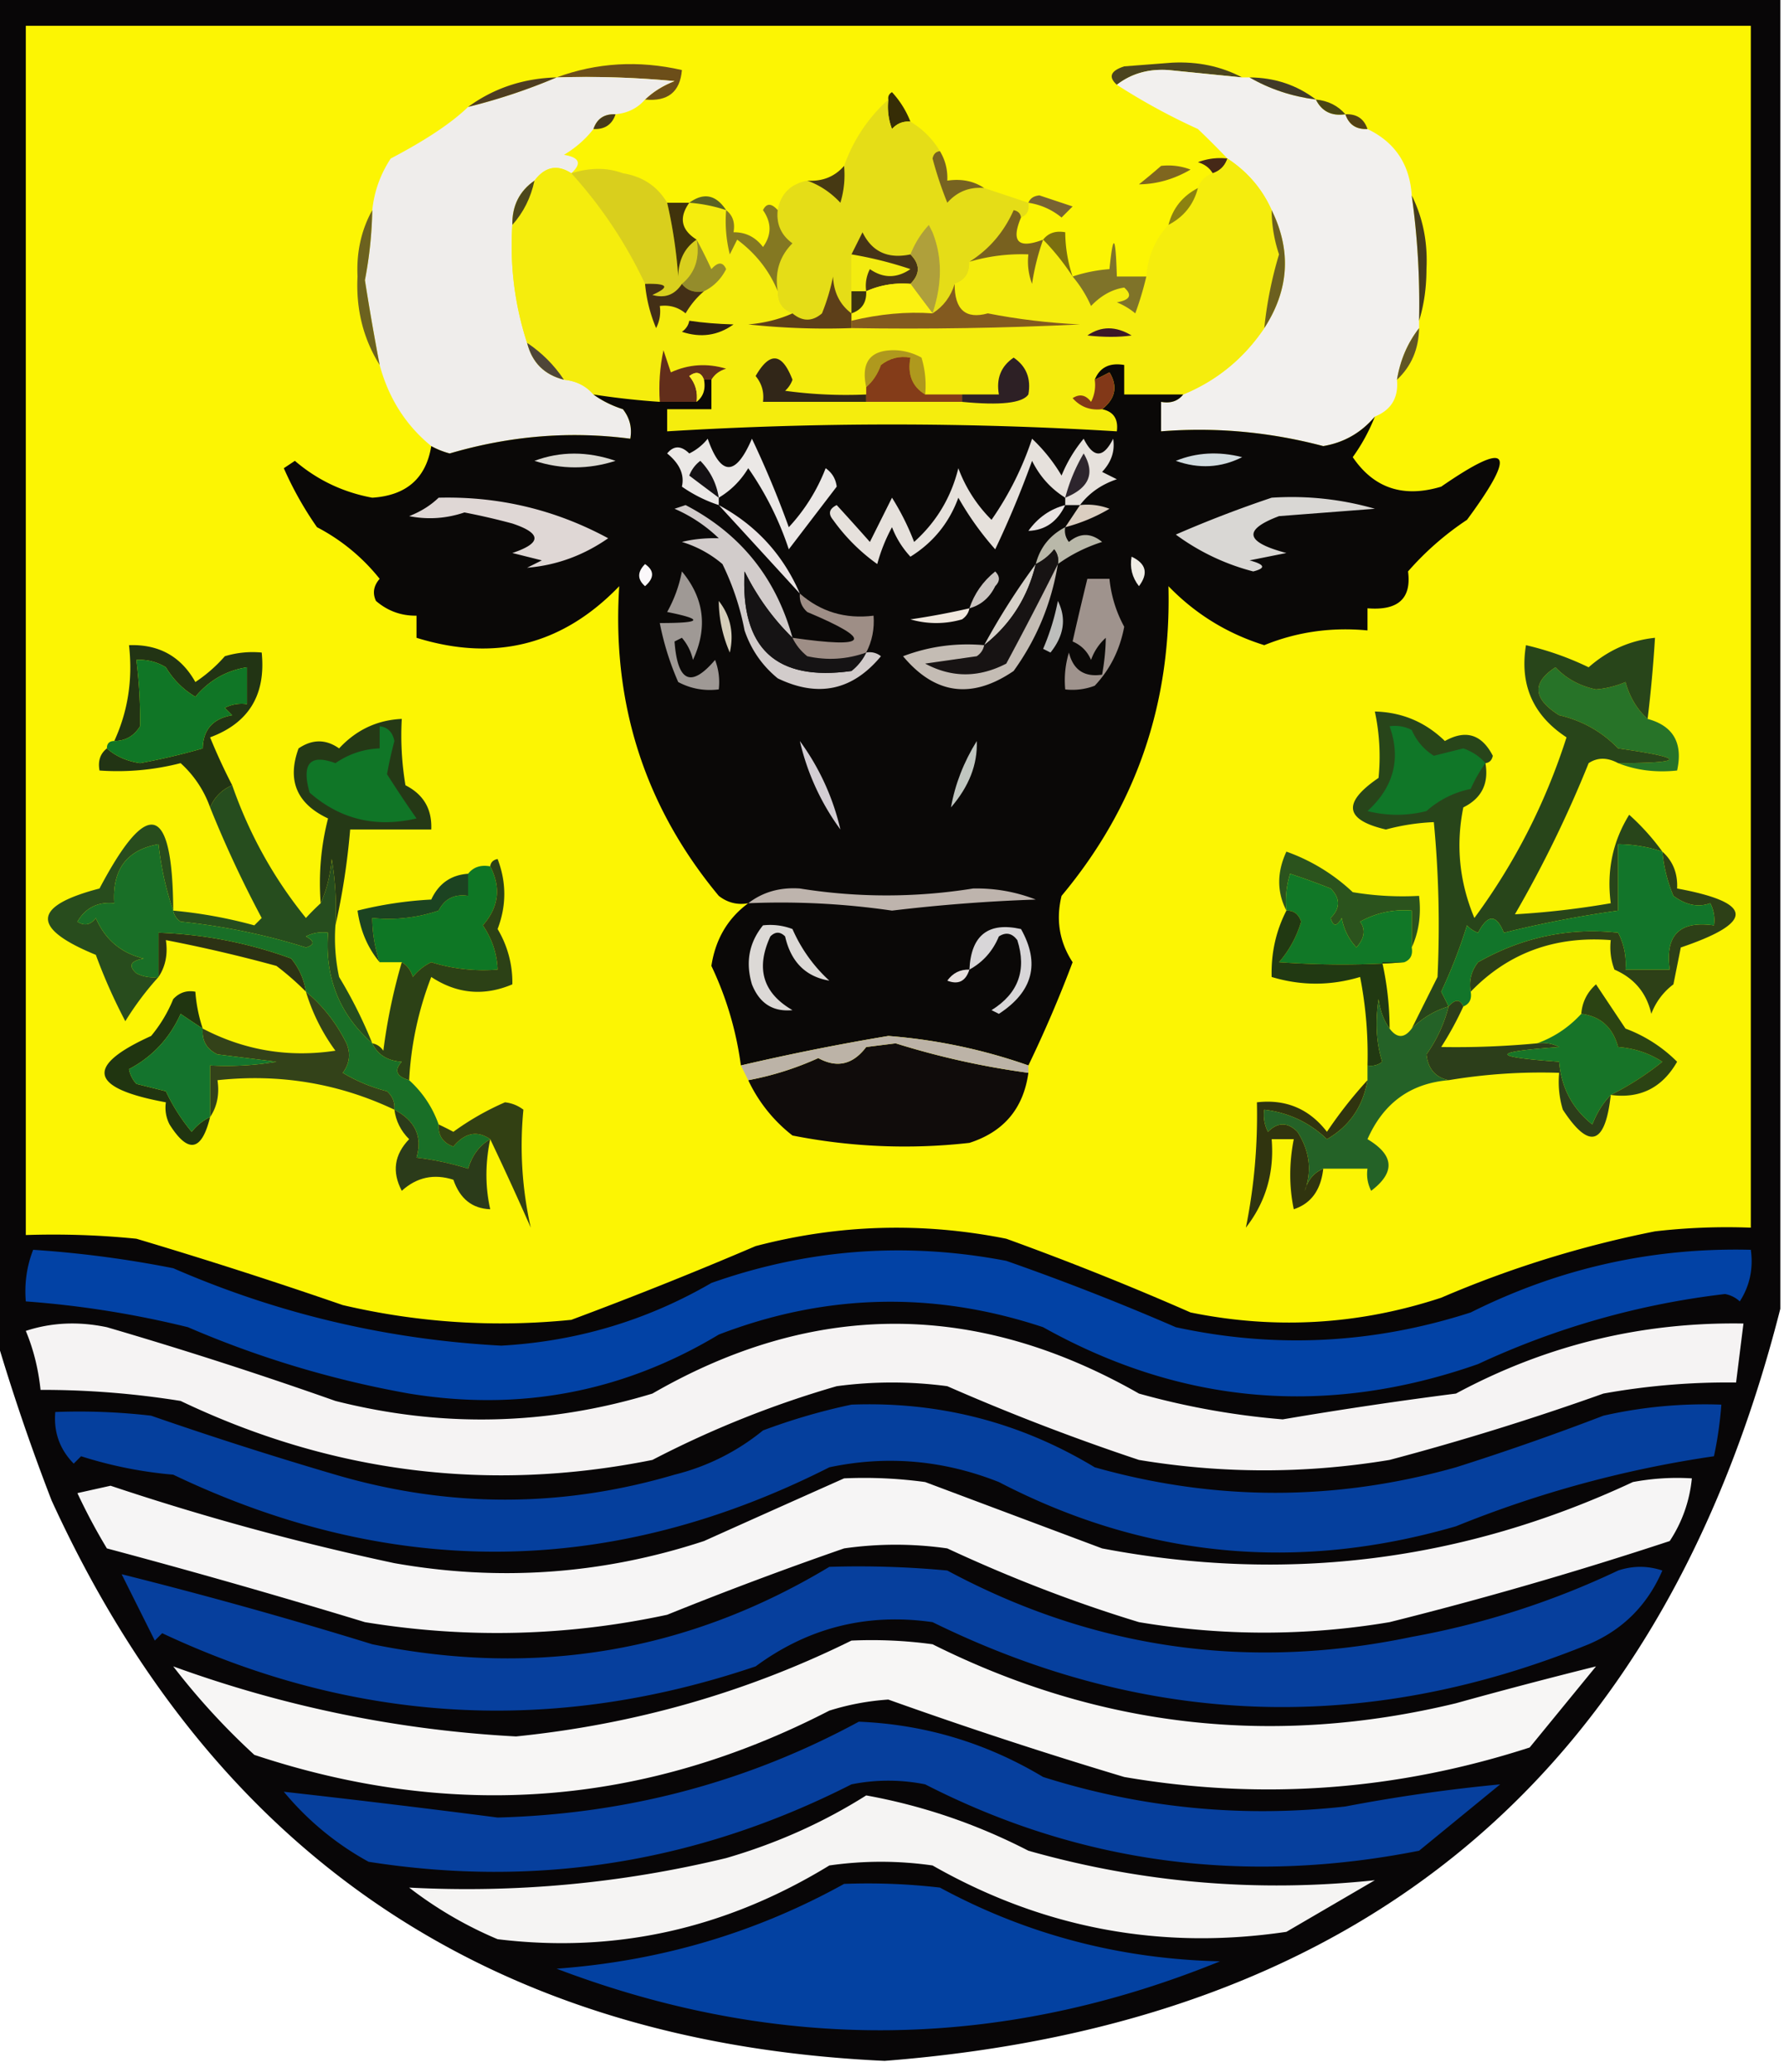 <svg xmlns="http://www.w3.org/2000/svg" width="242" height="281" style="shape-rendering:geometricPrecision;text-rendering:geometricPrecision;image-rendering:optimizeQuality;fill-rule:evenodd;clip-rule:evenodd"><path style="opacity:1" fill="#080607" d="M-.5-.5h242v178c-16.012 62.952-56.512 96.952-121.5 102-53.262-2.444-90.928-27.777-113-76a286.248 286.248 0 0 1-7.5-22V-.5z"/><path style="opacity:1" fill="#fcf503" d="M3.5 3.5h234v163a84.902 84.902 0 0 0-13 .5 144.832 144.832 0 0 0-29 9c-11.163 3.678-22.496 4.344-34 2a404.907 404.907 0 0 0-25-10c-11.419-2.283-22.752-1.95-34 1a568.73 568.73 0 0 1-25 10c-10.468 1.055-20.8.388-31-2a684.198 684.198 0 0 0-28-9 112.97 112.97 0 0 0-15-.5V3.5z"/><path style="opacity:1" fill="#4c451e" d="M168.5 10.5c-3.325-.33-6.659-.664-10-1-2.705-.184-5.038.483-7 2-1.192-1.066-.859-1.9 1-2.5l6.5-.5c3.477-.172 6.644.494 9.5 2z"/><path style="opacity:1" fill="#6c4e19" d="M87.5 13.5c1.1-1.059 2.434-1.892 4-2.5-5.323-.5-10.656-.666-16-.5 5.457-2.01 11.124-2.343 17-1-.246 2.97-1.912 4.303-5 4z"/><path style="opacity:1" fill="#f2f0ee" d="M168.5 10.5h1c2.715 1.572 5.715 2.572 9 3 .787 1.604 2.12 2.27 4 2 .473 1.406 1.473 2.073 3 2 3.735 1.794 5.735 4.794 6 9a105.28 105.28 0 0 1 1 17v1c-1.565 2.01-2.565 4.343-3 7 .227 2.433-.773 4.1-3 5-1.855 2.193-4.189 3.526-7 4-7.305-1.925-14.639-2.591-22-2v-4c1.291.237 2.291-.096 3-1 4.54-1.868 8.207-4.868 11-9 3.363-5.187 3.696-10.52 1-16-1.289-2.892-3.289-5.225-6-7a124.034 124.034 0 0 0-4-4 86.029 86.029 0 0 1-11-6c1.962-1.517 4.295-2.184 7-2 3.341.336 6.675.67 10 1z"/><path style="opacity:1" fill="#efedeb" d="M75.5 10.5c5.344-.166 10.677 0 16 .5-1.566.608-2.9 1.441-4 2.5-1.014 1.174-2.347 1.84-4 2-1.527-.073-2.527.594-3 2-1.074 1.385-2.407 2.551-4 3.5 2.12.342 2.453 1.175 1 2.5-1.898-1.235-3.565-.901-5 1-2.039 1.411-3.039 3.411-3 6-.35 5.504.317 10.837 2 16 .667 2.667 2.333 4.333 5 5 1.653.16 2.986.826 4 2 1.141.839 2.475 1.506 4 2 .929 1.189 1.262 2.522 1 4-8.16-1.069-16.328-.402-24.5 2a11.104 11.104 0 0 1-2.5-1c-3.448-2.816-5.782-6.483-7-11a350.732 350.732 0 0 1-2-11.5c.607-3.143.94-6.31 1-9.5.255-2.516 1.089-4.85 2.5-7 4.762-2.497 8.262-4.83 10.5-7a79.236 79.236 0 0 0 12-4z"/><path style="opacity:1" fill="#413a28" d="M169.5 10.5c3.416.027 6.416 1.027 9 3-3.285-.428-6.285-1.428-9-3z"/><path style="opacity:1" fill="#4e3d20" d="M75.5 10.5a79.236 79.236 0 0 1-12 4c3.496-2.548 7.496-3.881 12-4z"/><path style="opacity:1" fill="#362d06" d="M123.5 16.5c-.996-.086-1.829.248-2.5 1a8.43 8.43 0 0 1-.5-4c-.065-.438.101-.772.5-1a12.642 12.642 0 0 1 2.5 4z"/><path style="opacity:1" fill="#4b4714" d="M178.5 13.5c1.653.16 2.986.826 4 2-1.88.27-3.213-.396-4-2z"/><path style="opacity:1" fill="#473a1a" d="M83.5 15.5c-.473 1.406-1.473 2.073-3 2 .473-1.406 1.473-2.073 3-2z"/><path style="opacity:1" fill="#534115" d="M182.5 15.5c1.527-.073 2.527.594 3 2-1.527.073-2.527-.594-3-2z"/><path style="opacity:1" fill="#e5dd17" d="M120.5 13.5a8.43 8.43 0 0 0 .5 4c.671-.752 1.504-1.086 2.5-1 1.667 1 3 2.333 4 4-.543.06-.876.393-1 1a51.256 51.256 0 0 0 2 6c1.342-1.505 3.008-2.172 5-2l6 2c.172.992-.162 1.658-1 2-.06-.543-.393-.876-1-1-1.326 2.986-3.326 5.32-6 7 .073 1.527-.594 2.527-2 3-.522 1.72-1.522 3.053-3 4 1.334-4.005 1.334-7.672 0-11l-.5-1a12.642 12.642 0 0 0-2.5 4c-3.047.645-5.213-.355-6.5-3l-1.5 3v8c-1.567-1.18-2.401-2.847-2.5-5a28.04 28.04 0 0 1-1.5 5c-1.308 1.126-2.642 1.126-4 0-1.406-.473-2.073-1.473-2-3-.417-2.58.25-4.746 2-6.5-1.537-1.11-2.203-2.61-2-4.5.394-2.21 1.727-3.543 4-4 1.69.603 3.19 1.603 4.5 3 .494-1.634.66-3.3.5-5 1.259-3.525 3.259-6.525 6-9z"/><path style="opacity:1" fill="#452817" d="M166.5 21.5c-.333 1-1 1.667-2 2-.418-.722-1.084-1.222-2-1.5a8.435 8.435 0 0 1 4-.5z"/><path style="opacity:1" fill="#f5ed0d" d="M166.5 21.5c2.711 1.775 4.711 4.108 6 7a19.051 19.051 0 0 0 1 6 53.469 53.469 0 0 0-2 10c-2.793 4.132-6.46 7.132-11 9h-8v-4c-1.983-.343-3.317.324-4 2a4.934 4.934 0 0 1-.5 3c-.718-.95-1.551-1.117-2.5-.5 1.063 1.188 2.397 1.688 4 1.5 1.548.321 2.215 1.321 2 3a500.317 500.317 0 0 0-61 0v-3h6v-4c.418-.722 1.084-1.222 2-1.5-2.6-.769-5.1-.602-7.5.5l-1-3a24.939 24.939 0 0 0-.5 7 104.613 104.613 0 0 1-9-1c-1.014-1.174-2.347-1.84-4-2-1.333-2-3-3.667-5-5-1.683-5.163-2.35-10.496-2-16 1.507-1.681 2.507-3.681 3-6 1.435-1.901 3.102-2.235 5-1a60.787 60.787 0 0 1 10 15 20.088 20.088 0 0 0 1.5 6c.483-.948.65-1.948.5-3 1.322-.17 2.489.163 3.5 1 .698-1.19 1.531-2.19 2.5-3 1.312-.645 2.312-1.645 3-3-.438-1.006-1.104-1.006-2 0a70.679 70.679 0 0 0-2-4c-2.1-1.315-2.433-2.982-1-5 1.716.129 3.383.462 5 1a18.436 18.436 0 0 0 .5 6l1-2c2.524 1.879 4.357 4.212 5.5 7-.073 1.527.594 2.527 2 3-1.792.81-3.792 1.31-6 1.5 4.655.5 9.321.666 14 .5 10.339.166 20.672 0 31-.5-4.253-.2-8.42-.7-12.5-1.5-3.022.831-4.522-.502-4.5-4 1.406-.473 2.073-1.473 2-3a24.93 24.93 0 0 1 8-1 8.43 8.43 0 0 0 .5 4 31.91 31.91 0 0 1 1.5-6 32.478 32.478 0 0 1 4 5 16.578 16.578 0 0 1 2.5 4c1.362-1.425 2.862-2.258 4.5-2.5 1.134 1.016.801 1.683-1 2 .916.374 1.75.874 2.5 1.5a42.504 42.504 0 0 0 1.5-5c.207-2.74 1.207-5.074 3-7 2.087-1.085 3.42-2.751 4-5 .333-1 1-1.667 2-2 1-.333 1.667-1 2-2z"/><path style="opacity:1" fill="#d9cf1d" d="M90.5 27.5a65.268 65.268 0 0 1 1.5 10c.05-2.244.883-3.91 2.5-5 .447 2.51-.22 4.51-2 6-.973 1.484-2.307 1.984-4 1.5 2.432-1.087 2.098-1.587-1-1.5a60.787 60.787 0 0 0-10-15c2.551-.79 4.884-.79 7 0 2.681.432 4.681 1.766 6 4z"/><path style="opacity:1" fill="#776321" d="M127.5 20.5c.734 1.208 1.067 2.541 1 4 1.915-.285 3.581.049 5 1-1.992-.172-3.658.495-5 2a51.256 51.256 0 0 1-2-6c.124-.607.457-.94 1-1z"/><path style="opacity:1" fill="#7f661f" d="M157.5 22.5a8.435 8.435 0 0 1 4 .5c-2.247 1.309-4.58 1.976-7 2a81.216 81.216 0 0 0 3-2.5z"/><path style="opacity:1" fill="#463913" d="M114.5 22.5a12.93 12.93 0 0 1-.5 5c-1.31-1.397-2.81-2.397-4.5-3 2.054.135 3.721-.532 5-2z"/><path style="opacity:1" fill="#4d471c" d="M72.5 24.5c-.493 2.319-1.493 4.319-3 6-.039-2.589.961-4.589 3-6z"/><path style="opacity:1" fill="#5b6322" d="M93.5 27.5c1.955-1.43 3.621-1.097 5 1a20.677 20.677 0 0 0-5-1z"/><path style="opacity:1" fill="#786332" d="M139.5 27.5c.235-.597.735-.93 1.5-1l4.5 1.5-1.5 1.5a9.175 9.175 0 0 0-4.5-2z"/><path style="opacity:1" fill="#8c8210" d="M162.5 25.5c-.58 2.249-1.913 3.915-4 5 .58-2.249 1.913-3.915 4-5z"/><path style="opacity:1" fill="#40330b" d="M90.5 27.5h3c-1.433 2.018-1.1 3.685 1 5-1.617 1.09-2.45 2.756-2.5 5a65.268 65.268 0 0 0-1.5-10z"/><path style="opacity:1" fill="#453c1d" d="M191.5 26.5c1.519 3.026 2.185 6.359 2 10-.003 2.525-.337 4.859-1 7a105.28 105.28 0 0 0-1-17z"/><path style="opacity:1" fill="#78611f" d="M138.5 29.5c-1.382 3.285-.382 4.285 3 3a31.91 31.91 0 0 0-1.5 6 8.43 8.43 0 0 1-.5-4 24.93 24.93 0 0 0-8 1c2.674-1.68 4.674-4.014 6-7 .607.124.94.457 1 1z"/><path style="opacity:1" fill="#847822" d="M105.5 28.5c-.203 1.89.463 3.39 2 4.5-1.75 1.754-2.417 3.92-2 6.5-1.143-2.788-2.976-5.121-5.5-7l-1 2a18.436 18.436 0 0 1-.5-6c.904.709 1.237 1.709 1 3 1.643-.02 2.976.647 4 2 1.181-1.635 1.181-3.302 0-5 .47-.963 1.137-.963 2 0z"/><path style="opacity:1" fill="#f3ec10" d="M115.5 34.5a52.25 52.25 0 0 1 8 2c-1.853 1.26-3.686 1.26-5.5 0a4.934 4.934 0 0 0-.5 3h-2v-5z"/><path style="opacity:1" fill="#463417" d="M123.5 34.5c1.333 1.333 1.333 2.667 0 4-2.121-.175-4.121.159-6 1a4.934 4.934 0 0 1 .5-3c1.814 1.26 3.647 1.26 5.5 0a52.25 52.25 0 0 0-8-2l1.5-3c1.287 2.645 3.453 3.645 6.5 3z"/><path style="opacity:1" fill="#7b6f0f" d="M141.5 32.5c.709-.904 1.709-1.237 3-1 .017 2.065.35 4.065 1 6a32.478 32.478 0 0 0-4-5z"/><path style="opacity:1" fill="#afa03b" d="M126.5 42.5a310.678 310.678 0 0 1-3-4c1.333-1.333 1.333-2.667 0-4a12.642 12.642 0 0 1 2.5-4l.5 1c1.334 3.328 1.334 6.995 0 11z"/><path style="opacity:1" fill="#7f7329" d="M155.5 37.5a42.504 42.504 0 0 1-1.5 5 9.465 9.465 0 0 0-2.5-1.5c1.801-.317 2.134-.984 1-2-1.638.242-3.138 1.075-4.5 2.5a16.578 16.578 0 0 0-2.5-4 20.676 20.676 0 0 1 5-1c.503-5 .836-4.667 1 1h4z"/><path style="opacity:1" fill="#6c601f" d="M172.5 28.5c2.696 5.48 2.363 10.813-1 16a53.469 53.469 0 0 1 2-10 19.051 19.051 0 0 1-1-6z"/><path style="opacity:1" fill="#948c2b" d="M94.5 32.5a70.679 70.679 0 0 1 2 4c.896-1.006 1.562-1.006 2 0-.688 1.355-1.688 2.355-3 3-1.291.237-2.291-.096-3-1 1.78-1.49 2.447-3.49 2-6z"/><path style="opacity:1" fill="#fbf111" d="M123.5 38.5a310.678 310.678 0 0 0 3 4c-3.487-.255-7.154.078-11 1v-1c1.406-.473 2.073-1.473 2-3 1.879-.841 3.879-1.175 6-1z"/><path style="opacity:1" fill="#432f16" d="M87.5 38.5c3.098-.087 3.432.413 1 1.5 1.693.484 3.027-.016 4-1.5.709.904 1.709 1.237 3 1-.969.81-1.802 1.81-2.5 3-1.011-.837-2.178-1.17-3.5-1a4.932 4.932 0 0 1-.5 3 20.088 20.088 0 0 1-1.5-6z"/><path style="opacity:1" fill="#3b3310" d="M115.5 39.5h2c.073 1.527-.594 2.527-2 3v-3z"/><path style="opacity:1" fill="#5d3f19" d="M115.5 42.5v2c-4.679.166-9.345 0-14-.5 2.208-.19 4.208-.69 6-1.5 1.358 1.126 2.692 1.126 4 0a28.04 28.04 0 0 0 1.5-5c.099 2.153.933 3.82 2.5 5z"/><path style="opacity:1" fill="#835a1f" d="M129.5 38.5c-.022 3.498 1.478 4.831 4.5 4 4.08.8 8.247 1.3 12.5 1.5-10.328.5-20.661.666-31 .5v-1c3.846-.922 7.513-1.255 11-1 1.478-.947 2.478-2.28 3-4z"/><path style="opacity:1" fill="#2c1e13" d="M93.5 43.5c1.814.272 3.814.439 6 .5-2.114 1.518-4.447 1.851-7 1 .556-.383.89-.883 1-1.5z"/><path style="opacity:1" fill="#3c1827" d="M147.5 45.5c1.864-1.293 3.864-1.293 6 0-1.72.246-3.72.246-6 0z"/><path style="opacity:1" fill="#6c621f" d="M50.5 28.5a55.389 55.389 0 0 1-1 9.5c.605 3.857 1.272 7.69 2 11.5-2.226-3.57-3.226-7.57-3-12-.157-3.314.51-6.314 2-9z"/><path style="opacity:1" fill="#615625" d="M192.5 44.5c-.052 2.846-1.052 5.18-3 7 .435-2.657 1.435-4.99 3-7z"/><path style="opacity:1" fill="#4f4638" d="M71.5 46.5c2 1.333 3.667 3 5 5-2.667-.667-4.333-2.333-5-5z"/><path style="opacity:1" fill="#af991d" d="M125.5 53.5c-1.756-1.052-2.423-2.719-2-5-1.478-.262-2.811.071-4 1-.442 1.239-1.109 2.239-2 3-.745-3.43.589-5.097 4-5a7.93 7.93 0 0 1 3.5 1c.494 1.634.66 3.3.5 5z"/><path style="opacity:1" fill="#622e1b" d="M96.5 51.5h-1c-.397-1.025-1.063-1.192-2-.5.837 1.011 1.17 2.178 1 3.5h-5c-.163-2.357.003-4.69.5-7l1 3c2.4-1.102 4.9-1.269 7.5-.5-.916.278-1.582.778-2 1.5z"/><path style="opacity:1" fill="#fbf128" d="M95.5 51.5c.237 1.291-.096 2.291-1 3 .17-1.322-.163-2.489-1-3.5.937-.692 1.603-.525 2 .5z"/><path style="opacity:1" fill="#843c19" d="M125.5 53.5h5v1h-13v-2c.891-.761 1.558-1.761 2-3 1.189-.929 2.522-1.262 4-1-.423 2.281.244 3.948 2 5z"/><path style="opacity:1" fill="#0a0807" d="M160.5 53.5c-.709.904-1.709 1.237-3 1v4c7.361-.591 14.695.075 22 2 2.811-.474 5.145-1.807 7-4a25.196 25.196 0 0 1-3 5.5c2.863 4.218 6.863 5.551 12 4 9.265-6.395 10.431-4.895 3.5 4.5a39.793 39.793 0 0 0-8 7c.488 3.672-1.345 5.339-5.5 5v3c-4.911-.467-9.578.2-14 2-5.009-1.56-9.343-4.226-13-8 .411 15.936-4.422 29.936-14.5 42-.791 3.252-.291 6.252 1.5 9a170.337 170.337 0 0 1-6 14 74.669 74.669 0 0 0-19-4 319.297 319.297 0 0 0-20 4 45.173 45.173 0 0 0-4-13.5c.55-3.615 2.216-6.448 5-8.5-1.478.262-2.811-.071-4-1-10.028-12.076-14.528-26.076-13.5-42-7.671 7.97-16.838 10.303-27.5 7v-3c-2.082.028-3.916-.639-5.5-2-.492-1.049-.326-2.049.5-3a26.511 26.511 0 0 0-8.5-7 46.895 46.895 0 0 1-4.5-8l1.5-1c3.034 2.6 6.534 4.267 10.5 5 4.626-.301 7.292-2.634 8-7 .765.423 1.598.757 2.5 1 8.172-2.402 16.34-3.069 24.5-2 .262-1.478-.071-2.811-1-4-1.525-.494-2.859-1.161-4-2 2.982.463 5.982.796 9 1h5c.904-.709 1.237-1.709 1-3h1v4h-6v3a500.317 500.317 0 0 1 61 0c.215-1.679-.452-2.679-2-3 1.819-1.436 2.152-3.103 1-5-.683.363-1.35.696-2 1 .683-1.676 2.017-2.343 4-2v4h8z"/><path style="opacity:1" fill="#312618" d="M117.5 53.5v1h-14c.17-1.322-.163-2.489-1-3.5 1.924-3.345 3.59-3.179 5 .5a3.647 3.647 0 0 1-1 1.5 60.94 60.94 0 0 0 11 .5z"/><path style="opacity:1" fill="#2d2025" d="M130.5 54.5v-1h5c-.384-2.165.283-3.831 2-5 1.717 1.169 2.384 2.835 2 5-.8 1.173-3.8 1.507-9 1z"/><path style="opacity:1" fill="#823818" d="M149.5 55.5c-1.603.188-2.937-.312-4-1.5.949-.617 1.782-.45 2.5.5a4.934 4.934 0 0 0 .5-3c.65-.304 1.317-.637 2-1 1.152 1.897.819 3.564-1 5z"/><path style="opacity:1" fill="#dcdad3" d="M72.5 62.5c3.519-1.308 7.185-1.308 11 0-3.675 1.183-7.341 1.183-11 0z"/><path style="opacity:1" fill="#d2dce0" d="M159.5 62.5c2.804-1.138 5.804-1.304 9-.5-2.872 1.451-5.872 1.618-9 .5z"/><path style="opacity:1" fill="#e6e1dc" d="M146.5 68.5h-2v-1c-1.951-1.216-3.451-2.882-4.5-5a133.158 133.158 0 0 1-5 12 40.935 40.935 0 0 1-5-7c-1.25 3.416-3.417 6.083-6.5 8a12.409 12.409 0 0 1-2.5-4 22.973 22.973 0 0 0-2 5 25.647 25.647 0 0 1-6-6c-.688-.832-.521-1.498.5-2 1.49 1.626 2.99 3.292 4.5 5l3-6a34.112 34.112 0 0 1 3 6c3.019-2.703 5.019-6.036 6-10a19.35 19.35 0 0 0 4.5 7 42.481 42.481 0 0 0 5.5-11 22.755 22.755 0 0 1 4 5 18.915 18.915 0 0 1 3-5c1.333 2.667 2.667 2.667 4 0 .265 1.663-.235 3.163-1.5 4.5l2 1c-2.084.697-3.751 1.864-5 3.5z"/><path style="opacity:1" fill="#2d252d" d="M144.5 67.5a23.417 23.417 0 0 1 2.5-6c1.587 2.683.753 4.683-2.5 6z"/><path style="opacity:1" fill="#dfd7d5" d="M59.5 67.5c8.184-.204 15.85 1.63 23 5.5-3.374 2.345-7.041 3.678-11 4l2-1-4-1c4-1.333 4-2.667 0-4a91.8 91.8 0 0 0-6.5-1.5c-2.478.832-4.978.999-7.5.5 1.566-.608 2.9-1.442 4-2.5z"/><path style="opacity:1" fill="#dbcec0" d="M146.5 68.5a8.435 8.435 0 0 1 4 .5 23.413 23.413 0 0 1-6 2.5l2-3z"/><path style="opacity:1" fill="#ebe8e6" d="M97.5 67.5v1a19.16 19.16 0 0 1-5-2.5c.37-1.61-.297-3.11-2-4.5.891-1.09 1.891-1.09 3 0a7.253 7.253 0 0 0 2.5-2c1.801 5.123 3.801 5.123 6 0a133.158 133.158 0 0 1 5 12 24.834 24.834 0 0 0 5-8c.87.608 1.37 1.441 1.5 2.5a9829.14 9829.14 0 0 0-6.5 8.5 42.481 42.481 0 0 0-5.5-11c-1.021 1.688-2.355 3.021-4 4z"/><path style="opacity:1" fill="#141114" d="M97.5 67.5a493.061 493.061 0 0 1-4-3 4.452 4.452 0 0 1 1.5-2c1.372 1.41 2.205 3.077 2.5 5z"/><path style="opacity:1" fill="#e9e4e3" d="M144.5 68.5c-1.062 2.257-2.728 3.423-5 3.5 1.289-1.802 2.956-2.969 5-3.5z"/><path style="opacity:1" fill="#d9d7d4" d="M172.5 67.5c4.767-.31 9.434.19 14 1.5l-13 1c-4.932 1.86-4.599 3.526 1 5l-5 1c2.095.556 2.262 1.056.5 1.5a30.546 30.546 0 0 1-10.5-5 160.292 160.292 0 0 1 13-5z"/><path style="opacity:1" fill="#b9b8a9" d="M144.5 71.5a2.429 2.429 0 0 0 .5 2c1.494-1.247 2.994-1.247 4.5 0-2.204.706-4.204 1.706-6 3a2.429 2.429 0 0 0-.5-2c-.708.88-1.542 1.547-2.5 2 .58-2.249 1.913-3.915 4-5z"/><path style="opacity:1" fill="#d2cccb" d="M107.5 86.5c-2.635-2.579-4.801-5.579-6.5-9-.563 10.44 4.271 14.94 14.5 13.5.881-.708 1.547-1.542 2-2.5a2.427 2.427 0 0 1 2 .5c-3.847 4.643-8.514 5.643-14 3-2.117-1.73-3.617-3.898-4.5-6.5a35.73 35.73 0 0 0-3-9 15.268 15.268 0 0 0-5.5-3c1.52-.38 3.187-.546 5-.5a20.178 20.178 0 0 0-6-4l1.5-.5c7.441 3.873 12.274 9.873 14.5 18z"/><path style="opacity:1" fill="#eae3e3" d="M97.5 68.5c5.056 2.723 8.723 6.723 11 12a12591.46 12591.46 0 0 0-11-12z"/><path style="opacity:1" fill="#fbf8fa" d="M87.5 76.5c1.276.886 1.276 1.886 0 3-1.062-.925-1.062-1.925 0-3z"/><path style="opacity:1" fill="#efece5" d="M153.5 75.5c1.976.927 2.309 2.26 1 4-.929-1.189-1.262-2.522-1-4z"/><path style="opacity:1" fill="#cac4c0" d="M131.5 82.5c.664-1.987 1.831-3.654 3.5-5 .667.667.667 1.333 0 2-.759 1.563-1.926 2.563-3.5 3z"/><path style="opacity:1" fill="#d7d2ca" d="M140.5 76.5c-1.089 4.522-3.422 8.189-7 11a93.56 93.56 0 0 1 7-11z"/><path style="opacity:1" fill="#171313" d="M143.5 76.5a491.048 491.048 0 0 1-7 13.5c-3.732 1.932-7.399 1.932-11 0l7-1c.556-.383.889-.883 1-1.5 3.578-2.811 5.911-6.478 7-11 .958-.453 1.792-1.12 2.5-2 .464.594.631 1.261.5 2z"/><path style="opacity:1" fill="#f0e7dd" d="M131.5 82.5c-.111.617-.444 1.117-1 1.5a12.5 12.5 0 0 1-7 0 99.987 99.987 0 0 0 8-1.5z"/><path style="opacity:1" fill="#d6ceba" d="M97.5 81.5c1.588 2.027 2.088 4.36 1.5 7a17.759 17.759 0 0 1-1.5-7z"/><path style="opacity:1" fill="#151314" d="M107.5 86.5c.453.958 1.119 1.792 2 2.5 2.721.602 5.387.435 8-.5-.453.958-1.119 1.792-2 2.5-10.229 1.44-15.063-3.06-14.5-13.5 1.699 3.421 3.865 6.421 6.5 9z"/><path style="opacity:1" fill="#bdbebc" d="M143.5 81.5c1.18 2.356.846 4.69-1 7l-1-.5a31.72 31.72 0 0 0 2-6.5z"/><path style="opacity:1" fill="#9e8e86" d="M108.5 80.5c2.829 2.478 6.162 3.478 10 3 .134 1.791-.199 3.458-1 5-2.613.935-5.279 1.102-8 .5-.881-.708-1.547-1.542-2-2.5 10.427 1.494 11.093.328 2-3.5-.752-.67-1.086-1.504-1-2.5z"/><path style="opacity:1" fill="#9f938d" d="M147.5 78.5h3a16.993 16.993 0 0 0 2 6.5c-.585 3.12-1.919 5.787-4 8a8.435 8.435 0 0 1-4 .5c-.16-1.7.006-3.366.5-5 .589 2.363 2.089 3.363 4.5 3 .315-1.726.481-3.392.5-5a7.292 7.292 0 0 0-2 3c-.5-1.167-1.333-2-2.5-2.5.584-2.6 1.25-5.433 2-8.5z"/><path style="opacity:1" fill="#223414" d="M31.5 106.5c-1.4.6-2.4 1.6-3 3a14.7 14.7 0 0 0-4-6 34.302 34.302 0 0 1-11 1c-.237-1.291.096-2.291 1-3 1.213 1.075 2.713 1.741 4.5 2a86.927 86.927 0 0 0 8.5-2c.06-2.55 1.394-4.05 4-4.5l-1-1a4.932 4.932 0 0 1 3-.5v-5c-2.785.433-5.119 1.766-7 4-1.667-1-3-2.333-4-4a6.845 6.845 0 0 0-4-1c.377 3.025.544 6.025.5 9-.816 1.323-1.983 1.989-3.5 2 1.858-4.027 2.525-8.36 2-13 4.055-.14 7.055 1.526 9 5a19.894 19.894 0 0 0 4-3.5c1.634-.493 3.3-.66 5-.5.582 5.729-1.751 9.562-7 11.5a78.927 78.927 0 0 0 3 6.5z"/><path style="opacity:1" fill="#9f9995" d="M92.5 77.5c3.026 3.641 3.526 7.641 1.5 12a6.807 6.807 0 0 0-1.5-3l-1 .5c.407 5.497 2.24 6.33 5.5 2.5a8.434 8.434 0 0 1 .5 4c-1.967.24-3.8-.094-5.5-1a37.944 37.944 0 0 1-2.5-8c5.708.008 6.04-.492 1-1.5a18.166 18.166 0 0 0 2-5.5z"/><path style="opacity:1" fill="#c4bcb4" d="M143.5 76.5c-.87 5.327-2.87 10.16-6 14.5-5.664 3.864-10.664 3.198-15-2 3.526-1.337 7.192-1.837 11-1.5-.111.617-.444 1.117-1 1.5l-7 1c3.601 1.932 7.268 1.932 11 0a491.048 491.048 0 0 0 7-13.5z"/><path style="opacity:1" fill="#277328" d="M223.5 97.5c3.487.945 4.82 3.278 4 7-2.885.306-5.552-.027-8-1 9.241-.02 9.241-.686 0-2-2.213-2.274-4.879-3.774-8-4.5-3.563-2.232-3.73-4.398-.5-6.5 1.473 1.546 3.306 2.546 5.5 3a12.898 12.898 0 0 0 4-1c.565 2.043 1.565 3.71 3 5z"/><path style="opacity:1" fill="#107626" d="M14.5 101.5c0-.667.333-1 1-1 1.517-.011 2.684-.677 3.5-2a65.024 65.024 0 0 0-.5-9 6.845 6.845 0 0 1 4 1c1 1.667 2.333 3 4 4 1.881-2.234 4.215-3.567 7-4v5a4.932 4.932 0 0 0-3 .5l1 1c-2.606.45-3.94 1.95-4 4.5a86.927 86.927 0 0 1-8.5 2c-1.787-.259-3.287-.925-4.5-2z"/><path style="opacity:1" fill="#c0c6c0" d="M132.5 100.5c.122 3.157-1.045 6.157-3.5 9 .559-3.137 1.726-6.137 3.5-9z"/><path style="opacity:1" fill="#253916" d="M45.5 125.5a40.939 40.939 0 0 0-.5-9c-.19 2.208-.69 4.208-1.5 6-.294-3.937.04-7.77 1-11.5-4.25-1.994-5.583-5.161-4-9.5 1.87-1.267 3.704-1.267 5.5 0 2.325-2.51 5.159-3.844 8.5-4a40.939 40.939 0 0 0 .5 9c2.455 1.243 3.622 3.243 3.5 6h-11c-.384 4.51-1.051 8.843-2 13z"/><path style="opacity:1" fill="#107627" d="M51.5 98.5c1.086.12 1.753.787 2 2a54.247 54.247 0 0 0-1 4.5 163.138 163.138 0 0 0 4 6c-5.519 1.289-10.352.123-14.5-3.5-1.12-3.943.047-5.276 3.5-4 1.834-1.254 3.834-1.921 6-2v-3z"/><path style="opacity:1" fill="#d3cdd3" d="M108.5 100.5a32.762 32.762 0 0 1 5.5 12 32.747 32.747 0 0 1-5.5-12z"/><path style="opacity:1" fill="#beb4ad" d="M101.5 122.5c1.962-1.517 4.295-2.184 7-2a74.044 74.044 0 0 0 23.5 0c2.96-.057 5.793.443 8.5 1.5a229.4 229.4 0 0 0-19.5 1.5 104.377 104.377 0 0 0-19.5-1z"/><path style="opacity:1" fill="#2d4017" d="M225.5 115.5c1.431 1.28 2.098 2.947 2 5 10.41 1.922 10.577 4.588.5 8l-1 5a8.905 8.905 0 0 0-3 4c-.637-2.828-2.304-4.828-5-6a8.43 8.43 0 0 1-.5-4c-7.594-.585-13.927 1.748-19 7-.262-1.478.071-2.811 1-4 6.004-3.4 12.337-4.733 19-4a9.108 9.108 0 0 1 1 5h6c-.661-4.668 1.339-6.668 6-6a4.934 4.934 0 0 0-.5-3c-1.628.597-3.295.263-5-1a20.093 20.093 0 0 1-1.5-6z"/><path style="opacity:1" fill="#0e7725" d="M66.5 117.5c1.492 2.879 1.159 5.546-1 8 1.247 1.823 1.914 3.823 2 6a23.833 23.833 0 0 1-9-1 7.253 7.253 0 0 0-2.5 2c-.278-.916-.778-1.582-1.5-2h-3a19.24 19.24 0 0 1-1-6 21.128 21.128 0 0 0 9-1c.82-1.611 2.154-2.278 4-2v-3c.709-.904 1.709-1.237 3-1z"/><path style="opacity:1" fill="#2b531d" d="M191.5 128.5v-5c-2.489-.202-4.823.298-7 1.5.78 1.073.613 2.24-.5 3.5-1.044-1.123-1.71-2.456-2-4-.654 1.196-1.154 1.196-1.5 0 1.333-1.333 1.333-2.667 0-4a100.262 100.262 0 0 0-5.5-2 12.93 12.93 0 0 0-.5 5c-1.3-2.524-1.3-5.191 0-8a25.654 25.654 0 0 1 9 5.5c2.982.498 5.982.665 9 .5.302 2.559-.032 4.893-1 7z"/><path style="opacity:1" fill="#1c4321" d="M63.5 118.5v3c-1.846-.278-3.18.389-4 2a21.128 21.128 0 0 1-9 1 19.24 19.24 0 0 0 1 6c-1.612-1.928-2.612-4.262-3-7a52.141 52.141 0 0 1 10-1.5c1.009-2.172 2.676-3.338 5-3.5z"/><path style="opacity:1" fill="#28451a" d="M223.5 97.5c-1.435-1.29-2.435-2.957-3-5-1.272.546-2.606.88-4 1-2.194-.454-4.027-1.454-5.5-3-3.23 2.102-3.063 4.268.5 6.5 3.121.726 5.787 2.226 8 4.5 9.241 1.314 9.241 1.98 0 2-1.467-.792-2.8-.792-4 0a160.469 160.469 0 0 1-10 20.5c4.294-.244 8.627-.744 13-1.5-.577-4.369.257-8.369 2.5-12a31.447 31.447 0 0 1 4.5 5 19.22 19.22 0 0 0-6-1v9a151.062 151.062 0 0 0-15.5 3c-1.017-2.528-2.184-2.528-3.5 0a3.647 3.647 0 0 1-1.5-1 70.361 70.361 0 0 1-3.5 9c.363.683.696 1.35 1 2a11.743 11.743 0 0 0-5 3l3.5-7c.333-7.005.167-14.005-.5-21-2.196.09-4.363.423-6.5 1-5.604-1.3-5.938-3.633-1-7a29.13 29.13 0 0 0-.5-9c3.682.09 6.849 1.424 9.5 4 2.825-1.584 4.992-.918 6.5 2-.124.607-.457.94-1 1 .478 2.778-.522 4.778-3 6-1.038 5.119-.538 10.119 1.5 15 5.488-7.442 9.654-15.609 12.5-24.5-4.547-2.974-6.38-7.14-5.5-12.5 2.961.69 5.794 1.69 8.5 3 2.621-2.313 5.621-3.647 9-4a185.476 185.476 0 0 1-1 11z"/><path style="opacity:1" fill="#107728" d="M201.5 103.5a19.602 19.602 0 0 0-2 3.5 12.795 12.795 0 0 0-6 3 16.242 16.242 0 0 1-8 0c3.561-3.255 4.561-7.088 3-11.5a4.932 4.932 0 0 1 3 .5c.655 1.487 1.655 2.653 3 3.5l4-1c1.239.442 2.239 1.109 3 2z"/><path style="opacity:1" fill="#12752a" d="M225.5 115.5a20.093 20.093 0 0 0 1.5 6c1.705 1.263 3.372 1.597 5 1 .483.948.649 1.948.5 3-4.661-.668-6.661 1.332-6 6h-6a9.108 9.108 0 0 0-1-5c-6.663-.733-12.996.6-19 4-.929 1.189-1.262 2.522-1 4 .172.992-.162 1.658-1 2-.438-1.006-1.104-1.006-2 0a43.836 43.836 0 0 0-1-2 70.361 70.361 0 0 0 3.5-9c.414.457.914.791 1.5 1 1.316-2.528 2.483-2.528 3.5 0a151.062 151.062 0 0 1 15.5-3v-9a19.22 19.22 0 0 1 6 1z"/><path style="opacity:1" fill="#264d1e" d="M31.5 106.5c2.308 6.621 5.642 12.621 10 18a30.968 30.968 0 0 1 2-2c.81-1.792 1.31-3.792 1.5-6 .498 2.982.665 5.982.5 9-.163 2.357.003 4.69.5 7a61.838 61.838 0 0 1 4.5 9c-4.463-3.937-6.463-8.937-6-15a4.934 4.934 0 0 0-3 .5c1.196.654 1.196 1.154 0 1.5a85.538 85.538 0 0 0-17-3.5c-.556-.383-.89-.883-1-1.5a63.483 63.483 0 0 1 11 2l1-1a153.155 153.155 0 0 1-7-15c.6-1.4 1.6-2.4 3-3z"/><path style="opacity:1" fill="#117827" d="M191.5 128.5c.172.992-.162 1.658-1 2-5.493.413-11.159.413-17 0a14.766 14.766 0 0 0 3-5.5c-.336-1.03-1.003-1.53-2-1.5a12.93 12.93 0 0 1 .5-5c1.825.603 3.659 1.27 5.5 2 1.333 1.333 1.333 2.667 0 4 .346 1.196.846 1.196 1.5 0 .29 1.544.956 2.877 2 4 1.113-1.26 1.28-2.427.5-3.5 2.177-1.202 4.511-1.702 7-1.5v5z"/><path style="opacity:1" fill="#dcd9d6" d="M103.5 125.5a8.43 8.43 0 0 1 4 .5 20.645 20.645 0 0 0 5 7c-3.208-.539-5.208-2.539-6-6-.667-.667-1.333-.667-2 0-2.01 4.341-1.01 7.675 3 10-2.642.255-4.475-.911-5.5-3.5-.891-2.998-.391-5.664 1.5-8z"/><path style="opacity:1" fill="#d8d6d8" d="M131.5 131.5c.223-4.664 2.557-6.497 7-5.5 2.62 4.659 1.62 8.492-3 11.5l-1-.5c3.626-2.251 4.793-5.418 3.5-9.5-.718-.951-1.551-1.117-2.5-.5-.828 1.992-2.161 3.492-4 4.5z"/><path style="opacity:1" fill="#284c1d" d="M23.5 123.5c-.975-2.811-1.642-5.811-2-9-4.289.749-6.289 3.416-6 8-2.216-.225-3.883.608-5 2.5.95.617 1.783.451 2.5-.5 1.26 2.928 3.427 4.761 6.5 5.5-1.8.317-2.134.984-1 2a4.934 4.934 0 0 0 3 .5 40.775 40.775 0 0 0-4.5 6 74.198 74.198 0 0 1-4-9c-8.817-3.611-8.65-6.611.5-9 6.587-12.472 9.92-11.472 10 3z"/><path style="opacity:1" fill="#2c3214" d="M41.5 134.5a37.799 37.799 0 0 0-4-3.5 202.575 202.575 0 0 0-15-3.5c.285 1.915-.049 3.581-1 5v-6a57.96 57.96 0 0 1 18 3.5 9.175 9.175 0 0 1 2 4.5z"/><path style="opacity:1" fill="#2c4116" d="M55.5 146.5c-1.733-.508-2.066-1.341-1-2.5-1.937-.122-3.27-.955-4-2.5.617.111 1.117.444 1.5 1a77.857 77.857 0 0 1 2.5-12c.722.418 1.222 1.084 1.5 2a7.253 7.253 0 0 1 2.5-2 23.833 23.833 0 0 0 9 1c-.086-2.177-.753-4.177-2-6 2.159-2.454 2.492-5.121 1-8 .06-.543.393-.876 1-1 1.21 3.159 1.21 6.326 0 9.5a14.077 14.077 0 0 1 2 7.5c-3.845 1.631-7.512 1.298-11-1a45.22 45.22 0 0 0-3 14z"/><path style="opacity:1" fill="#e8e1df" d="M131.5 131.5c-.502 1.585-1.502 2.085-3 1.5.744-1.039 1.744-1.539 3-1.5z"/><path style="opacity:1" fill="#213912" d="M174.5 123.5c.997-.03 1.664.47 2 1.5a14.766 14.766 0 0 1-3 5.5c5.841.413 11.507.413 17 0h-3a41.73 41.73 0 0 1 1 9c-.79-1.109-1.29-2.442-1.5-4-.466 3.186-.299 6.019.5 8.5a2.428 2.428 0 0 1-2 .5 54.968 54.968 0 0 0-1-12c-4.013 1.205-8.013 1.205-12 0-.087-3.239.58-6.239 2-9z"/><path style="opacity:1" fill="#203510" d="M27.5 139.5a184.223 184.223 0 0 1-3-2c-1.488 3.32-3.821 5.82-7 7.5a3.942 3.942 0 0 0 1 2l4 1a25.59 25.59 0 0 0 3.5 5.5c.708-.881 1.542-1.547 2.5-2-1.143 4.664-2.977 4.997-5.5 1a4.932 4.932 0 0 1-.5-3c-10.378-1.906-11.045-4.906-2-9a18.95 18.95 0 0 0 3-5c.825-.886 1.825-1.219 3-1a20.676 20.676 0 0 0 1 5z"/><path style="opacity:1" fill="#100c0b" d="M139.5 145.5c-.672 4.839-3.338 8.005-8 9.5a78.223 78.223 0 0 1-24-1 20.583 20.583 0 0 1-6-7.5 41.17 41.17 0 0 0 9.5-3c2.532 1.389 4.699.889 6.5-1.5l4-.5a109.093 109.093 0 0 0 18 4z"/><path style="opacity:1" fill="#334219" d="M41.5 134.5c2.296 1.901 4.129 4.234 5.5 7 .595 1.399.428 2.732-.5 4a22.215 22.215 0 0 0 6 2.5c.752.671 1.086 1.504 1 2.5-7.557-3.577-15.557-4.91-24-4 .285 1.915-.049 3.581-1 5v-7a40.911 40.911 0 0 0 9-.5l-8-1c-1.473-.71-2.14-1.876-2-3.5 5.657 2.958 11.657 3.958 18 3a26.385 26.385 0 0 1-4-8z"/><path style="opacity:1" fill="#bcb3a7" d="M139.5 144.5v1a109.093 109.093 0 0 1-18-4l-4 .5c-1.801 2.389-3.968 2.889-6.5 1.5a41.17 41.17 0 0 1-9.5 3l-1-2a319.297 319.297 0 0 1 20-4 74.669 74.669 0 0 1 19 4z"/><path style="opacity:1" fill="#2c3e1a" d="M198.5 136.5a44.433 44.433 0 0 1-3 5.5c4.319.076 8.652-.091 13-.5a4.934 4.934 0 0 1 3 .5c-9.333.667-9.333 1.333 0 2 .293 3.519 1.793 6.353 4.5 8.5.608-1.566 1.442-2.9 2.5-4-.75 6.812-2.916 7.478-6.5 2a12.93 12.93 0 0 1-.5-5 75.818 75.818 0 0 0-15 1c-1.793-.384-2.793-1.55-3-3.5a19.25 19.25 0 0 0 3-6.5c.896-1.006 1.562-1.006 2 0z"/><path style="opacity:1" fill="#14742d" d="M27.5 139.5c-.14 1.624.527 2.79 2 3.5l8 1a40.911 40.911 0 0 1-9 .5v7c-.958.453-1.792 1.119-2.5 2a25.59 25.59 0 0 1-3.5-5.5l-4-1a3.942 3.942 0 0 1-1-2c3.179-1.68 5.512-4.18 7-7.5 1.018.693 2.018 1.359 3 2z"/><path style="opacity:1" fill="#177428" d="M214.5 137.5c2.609.33 4.276 1.83 5 4.5 2.215.17 4.215.837 6 2a39.189 39.189 0 0 1-7 4.5c-1.058 1.1-1.892 2.434-2.5 4-2.707-2.147-4.207-4.981-4.5-8.5-9.333-.667-9.333-1.333 0-2a4.934 4.934 0 0 0-3-.5c2.305-.823 4.305-2.156 6-4z"/><path style="opacity:1" fill="#196f27" d="M23.5 123.5c.11.617.444 1.117 1 1.5a85.538 85.538 0 0 1 17 3.5c1.196-.346 1.196-.846 0-1.5a4.934 4.934 0 0 1 3-.5c-.463 6.063 1.537 11.063 6 15 .73 1.545 2.063 2.378 4 2.5-1.066 1.159-.733 1.992 1 2.5 1.826 1.647 3.16 3.647 4 6-.085 1.495.581 2.495 2 3 1.57-1.879 3.236-2.212 5-1-1.443.835-2.443 2.168-3 4a38.855 38.855 0 0 0-7-1.5c.836-2.839-.164-5.005-3-6.5.086-.996-.248-1.829-1-2.5a22.215 22.215 0 0 1-6-2.5c.928-1.268 1.095-2.601.5-4-1.371-2.766-3.204-5.099-5.5-7a9.175 9.175 0 0 0-2-4.5 57.96 57.96 0 0 0-18-3.5v6a4.934 4.934 0 0 1-3-.5c-1.134-1.016-.8-1.683 1-2-3.073-.739-5.24-2.572-6.5-5.5-.717.951-1.55 1.117-2.5.5 1.117-1.892 2.784-2.725 5-2.5-.289-4.584 1.711-7.251 6-8 .358 3.189 1.025 6.189 2 9z"/><path style="opacity:1" fill="#2b4313" d="M218.5 148.5a39.189 39.189 0 0 0 7-4.5c-1.785-1.163-3.785-1.83-6-2-.724-2.67-2.391-4.17-5-4.5.128-1.59.795-2.923 2-4l4 6a19.43 19.43 0 0 1 7 4.5c-2.022 3.534-5.022 5.034-9 4.5z"/><path style="opacity:1" fill="#324013" d="M66.5 154.5c-1.764-1.212-3.43-.879-5 1-1.419-.505-2.085-1.505-2-3 .65.304 1.316.637 2 1a36.74 36.74 0 0 1 7-4 4.932 4.932 0 0 1 2.5 1 50.538 50.538 0 0 0 1 16 447.023 447.023 0 0 0-5.5-12z"/><path style="opacity:1" fill="#30340f" d="M185.5 146.5c-.612 3.572-2.445 6.238-5.5 8-2.382-2.274-5.215-3.607-8.5-4a4.934 4.934 0 0 0 .5 3c1.333-1.333 2.667-1.333 4 0 1.657 2.589 1.991 5.256 1 8 .377-1.442 1.21-2.442 2.5-3-.323 2.902-1.656 4.735-4 5.5-.638-3.071-.638-6.237 0-9.5h-3c.372 4.524-.795 8.524-3.5 12 1.123-5.52 1.623-11.187 1.5-17 3.926-.453 7.092.88 9.5 4a59.425 59.425 0 0 1 5.5-7z"/><path style="opacity:1" fill="#246227" d="M188.5 139.5c1 1.333 2 1.333 3 0a11.743 11.743 0 0 1 5-3 19.25 19.25 0 0 1-3 6.5c.207 1.95 1.207 3.116 3 3.5-5.17.433-8.837 3.1-11 8 3.631 2.162 3.797 4.495.5 7a4.934 4.934 0 0 1-.5-3h-6c-1.29.558-2.123 1.558-2.5 3 .991-2.744.657-5.411-1-8-1.333-1.333-2.667-1.333-4 0a4.934 4.934 0 0 1-.5-3c3.285.393 6.118 1.726 8.5 4 3.055-1.762 4.888-4.428 5.5-8v-2a2.428 2.428 0 0 0 2-.5c-.799-2.481-.966-5.314-.5-8.5.21 1.558.71 2.891 1.5 4z"/><path style="opacity:1" fill="#2b3b1a" d="M53.5 150.5c2.836 1.495 3.836 3.661 3 6.5 2.39.287 4.724.787 7 1.5.557-1.832 1.557-3.165 3-4-.691 3.286-.691 6.453 0 9.5-2.443-.086-4.11-1.419-5-4-2.63-.845-4.964-.345-7 1.5-1.353-2.567-1.02-4.901 1-7-1.13-1.122-1.797-2.456-2-4z"/><path style="opacity:1" fill="#0242a5" d="M4.5 169.5a148.24 148.24 0 0 1 19 2.5c14.212 6.183 29.045 9.683 44.5 10.5 10.22-.573 19.72-3.407 28.5-8.5 13.044-4.614 26.378-5.614 40-3a340.607 340.607 0 0 1 23 9c13.454 2.924 26.787 2.257 40-2 11.989-5.998 24.656-8.831 38-8.5.352 2.573-.148 4.906-1.5 7a3.943 3.943 0 0 0-2-1 109.286 109.286 0 0 0-33.5 9.5c-20.495 7.19-40.162 5.523-59-5-14.804-4.918-29.471-4.584-44 1-12.958 7.791-26.958 10.458-42 8a135.61 135.61 0 0 1-30-9 132.4 132.4 0 0 0-22-3.5c-.202-2.45.131-4.783 1-7z"/><path style="opacity:1" fill="#f5f3f3" d="M3.5 180.5c3.476-1.143 7.143-1.31 11-.5a593.344 593.344 0 0 1 31 10c14.444 3.66 28.777 3.326 43-1 21.872-12.617 43.872-12.617 66 0a103.714 103.714 0 0 0 19.5 3.5 578.038 578.038 0 0 1 23.5-3.5c12.176-6.559 25.176-9.726 39-9.5l-1 8a94.985 94.985 0 0 0-18 1.5 364.42 364.42 0 0 1-29 9c-11.355 1.881-22.688 1.881-34 0a303.86 303.86 0 0 1-26-10c-5-.667-10-.667-15 0a136.267 136.267 0 0 0-25 10c-22.152 4.456-43.485 1.789-64-8a118.125 118.125 0 0 0-19-1.5c-.302-2.873-.969-5.539-2-8z"/><path style="opacity:1" fill="#053f9d" d="M115.5 190.5c11.887-.445 22.887 2.388 33 8.5 16.311 4.611 32.645 4.611 49 0a354.383 354.383 0 0 0 20-7 62.267 62.267 0 0 1 16-1.5 51.569 51.569 0 0 1-1 7 151.305 151.305 0 0 0-35 9.5c-21.574 6.259-42.241 4.259-62-6-7.537-2.984-15.204-3.651-23-2-29.484 14.918-59.15 15.252-89 1a57.08 57.08 0 0 1-12.5-2.5l-1 1c-1.903-1.941-2.736-4.274-2.5-7a84.9 84.9 0 0 1 13 .5 546.323 546.323 0 0 0 25 8c15.352 4.516 30.685 4.516 46 0a30.56 30.56 0 0 0 12-6 82.91 82.91 0 0 1 12-3.5z"/><path style="opacity:1" fill="#f6f5f5" d="M114.5 200.5a60.931 60.931 0 0 1 11 .5 51976 51976 0 0 0 24 9c24.961 4.761 48.961 1.761 72-9a32.462 32.462 0 0 1 8-.5 18.621 18.621 0 0 1-3 8.5 535.655 535.655 0 0 1-38 11 102.328 102.328 0 0 1-34 0c-8.638-2.622-17.305-5.955-26-10a49.226 49.226 0 0 0-14 0 516.112 516.112 0 0 0-24 9c-13.59 2.92-27.256 3.253-41 1a1033.365 1033.365 0 0 0-35-10 80.626 80.626 0 0 1-4-7.5l4.5-1A353.607 353.607 0 0 0 53.5 212c14.252 2.519 28.252 1.519 42-3a7031.027 7031.027 0 0 1 19-8.5z"/><path style="opacity:1" fill="#063f9d" d="M112.5 212.5c5.344-.166 10.677.001 16 .5 19.824 10.642 40.824 13.642 63 9a111.563 111.563 0 0 0 28-9c2-.667 4-.667 6 0-2.026 4.692-5.359 8.026-10 10-30.234 12.281-59.901 11.281-89-3-8.853-1.269-16.853.731-24 6-27.458 9.291-54.291 7.791-80.5-4.5l-1 1-4.5-9a650.829 650.829 0 0 1 34 9.5c22.176 4.528 42.842 1.028 62-10.5z"/><path style="opacity:1" fill="#f7f6f5" d="M115.5 222.5a60.931 60.931 0 0 1 11 .5c22.625 11.304 46.292 13.971 71 8a720.18 720.18 0 0 1 19-5l-9 11c-18.086 5.855-36.42 7.189-55 4a648.115 648.115 0 0 1-32-10.5 34.251 34.251 0 0 0-8 1.5c-25.096 12.944-51.096 14.944-78 6a94.585 94.585 0 0 1-11-12c15.11 5.488 30.61 8.654 46.5 9.5 16.097-1.638 31.263-5.971 45.5-13z"/><path style="opacity:1" fill="#063f9d" d="M116.5 233.5c8.951.372 17.284 2.872 25 7.5 13.36 4.229 27.027 5.562 41 4a226.467 226.467 0 0 1 21-3l-11 9c-23.744 4.704-46.077 1.704-67-9a25.238 25.238 0 0 0-10 0c-20.843 10.594-42.677 14.094-65.5 10.5a39.56 39.56 0 0 1-11.5-9.5 1704.717 1704.717 0 0 1 29 3.5c17.53-.464 33.864-4.797 49-13z"/><path style="opacity:1" fill="#f5f4f3" d="M117.5 243.5c7.65 1.384 14.983 3.884 22 7.5 15.405 4.361 31.072 5.694 47 4l-12 7c-17.028 2.528-33.028-.472-48-9a49.226 49.226 0 0 0-14 0c-14.086 8.61-29.086 11.944-45 10a53.734 53.734 0 0 1-12-7c14.49.757 28.824-.577 43-4 6.846-1.991 13.179-4.825 19-8.5z"/><path style="opacity:1" fill="#0341a1" d="M114.5 255.5a84.902 84.902 0 0 1 13 .5c11.755 6.358 24.421 9.691 38 10-29.824 12.123-59.824 12.456-90 1 13.997-1.018 26.997-4.852 39-11.5z"/></svg>